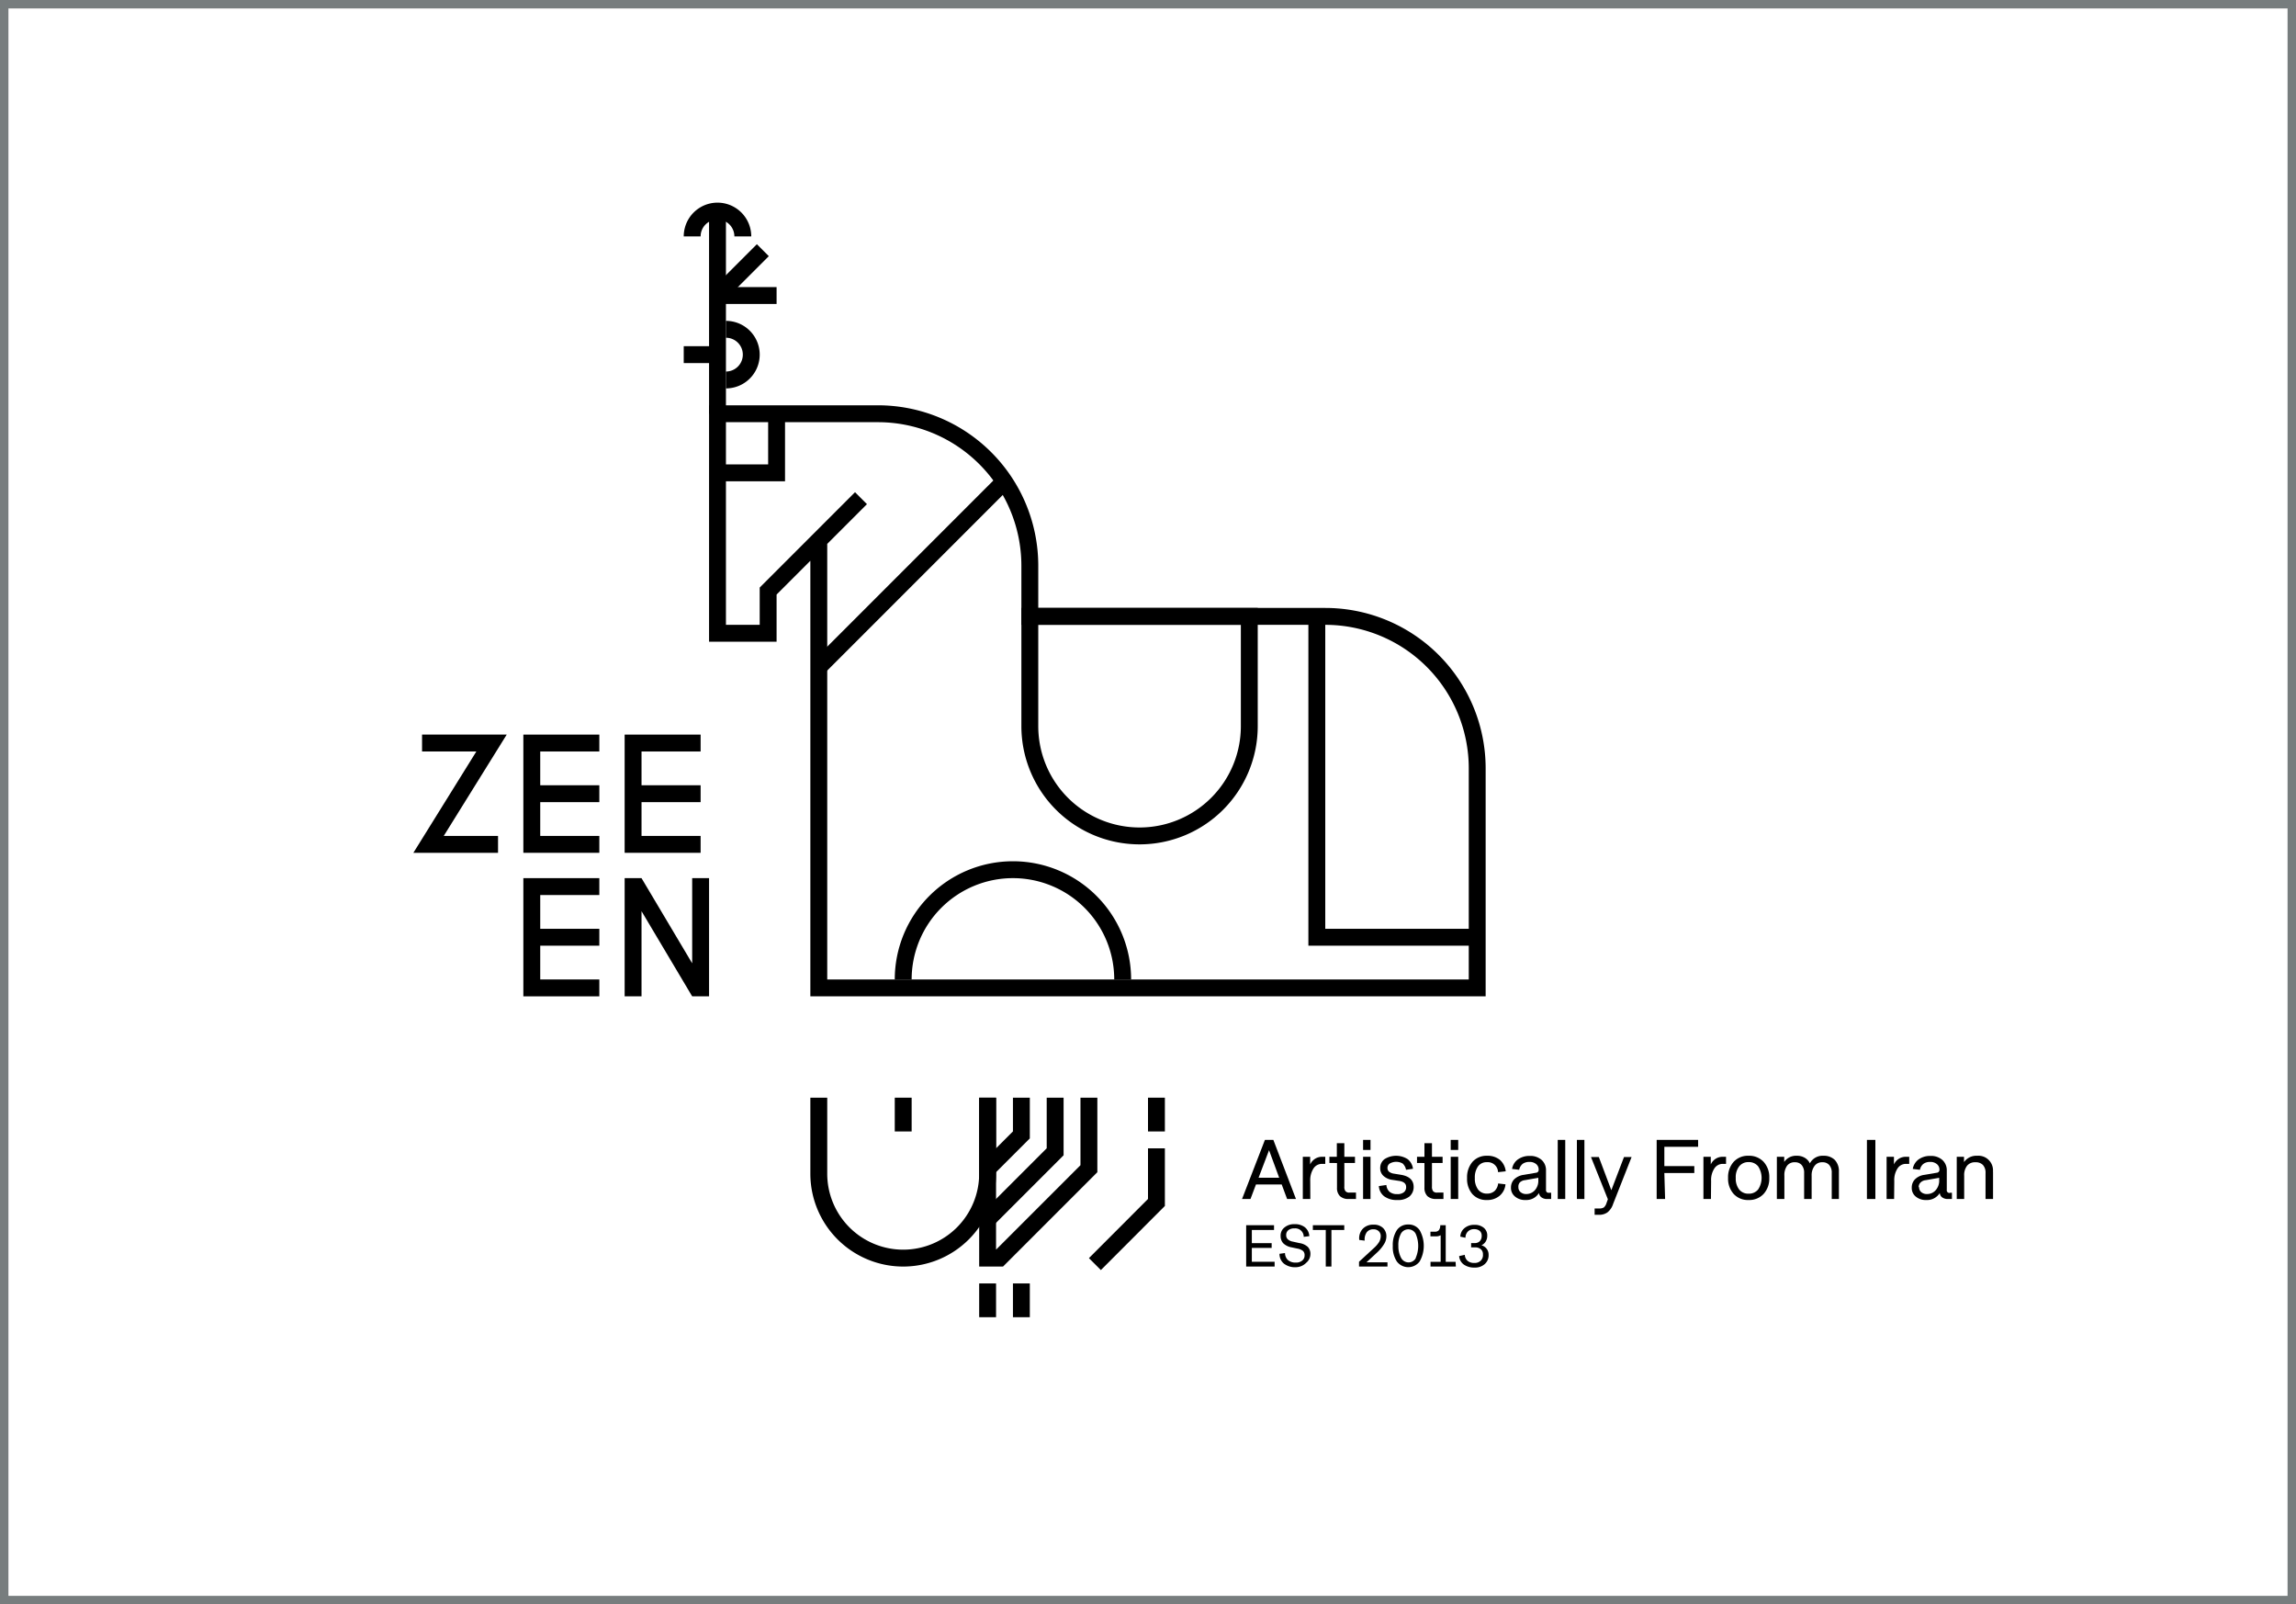 <svg xmlns="http://www.w3.org/2000/svg" viewBox="0 0 272 190"><defs><style>.cls-1,.cls-2{fill:none;stroke:#000;stroke-miterlimit:10;}.cls-1{stroke-width:2px;}.cls-2{stroke-width:2px;}.cls-3{fill:#777d7e;}</style></defs><g id="Graphics"><line class="cls-1" x1="85" y1="49" x2="85" y2="25"/><line class="cls-1" x1="85" y1="35" x2="92" y2="35"/><line class="cls-1" x1="85" y1="35" x2="90.37" y2="29.63"/><line class="cls-1" x1="84.44" y1="42" x2="81" y2="42"/><path class="cls-1" d="M86,39a3,3,0,0,1,0,6"/><path class="cls-1" d="M88,28a3,3,0,0,0-6,0"/><path class="cls-1" d="M107,116a13,13,0,0,1,13-13h0a13,13,0,0,1,13,13"/><line class="cls-1" x1="119" y1="57" x2="97" y2="79"/><path class="cls-1" d="M102,59,91,70v5H85V49h19a18,18,0,0,1,18,18v6h35a18,18,0,0,1,18,18v26H97V64"/><polyline class="cls-1" points="175 111 156 111 156 73"/><path class="cls-1" d="M122,73h26a0,0,0,0,1,0,0V86a13,13,0,0,1-13,13h0a13,13,0,0,1-13-13V73A0,0,0,0,1,122,73Z"/><polyline class="cls-1" points="92 49 92 56 85 56"/><path class="cls-1" d="M97,130v9a10,10,0,0,0,10,10h0a10,10,0,0,0,10-10v-9"/><polyline class="cls-1" points="129.71 149.71 137 142.41 137 136"/><line class="cls-1" x1="107" y1="130" x2="107" y2="134"/><line class="cls-1" x1="137" y1="134" x2="137" y2="130"/><line class="cls-1" x1="117" y1="152" x2="117" y2="156"/><line class="cls-1" x1="121" y1="156" x2="121" y2="152"/><polyline class="cls-1" points="121 130 121 134.41 117 138.41"/><polyline class="cls-1" points="125 130 125 136.41 117 144.41"/><polyline class="cls-1" points="117 130 117 149 118.41 149 129 138.41 129 130"/><polyline class="cls-2" points="50 88 58.23 88 50.77 100 59 100"/><polyline class="cls-2" points="71 100 63 100 63 88 71 88"/><line class="cls-2" x1="71" y1="94" x2="63" y2="94"/><polyline class="cls-2" points="83 100 75 100 75 88 83 88"/><line class="cls-2" x1="83" y1="94" x2="75" y2="94"/><polyline class="cls-2" points="71 117 63 117 63 105 71 105"/><line class="cls-2" x1="71" y1="111" x2="63" y2="111"/><polyline class="cls-2" points="83 104 83 117 82.57 117 75.43 105 75 105 75 118"/><path d="M151.84,140.28h-3.05l-.65,1.72h-1l2.71-7h1l2.68,7h-1.05Zm-2.74-.8h2.44l-1.2-3.26Z"/><path d="M155.23,142h-.89v-5h.87v.91a1.54,1.54,0,0,1,1.43-.91H157v.84h-.4a1.19,1.19,0,0,0-1,.55,2.57,2.57,0,0,0-.38,1.48Z"/><path d="M157.49,137.73V137h.88v-1.61h.89V137h1.26v.73h-1.26v2.8a.79.79,0,0,0,.14.55.59.59,0,0,0,.48.16h.76V142h-.9a1.42,1.42,0,0,1-1-.34,1.34,1.34,0,0,1-.35-1v-2.92Z"/><path d="M162.36,136.19h-.88V135h.88Zm0,5.81h-.88v-5h.88Z"/><path d="M165.52,142.12a2.47,2.47,0,0,1-1.54-.44,1.63,1.63,0,0,1-.63-1.21l.89-.13a1.19,1.19,0,0,0,.38.81,1.34,1.34,0,0,0,.9.27,1.2,1.2,0,0,0,.79-.22.75.75,0,0,0,.27-.63c0-.4-.29-.64-.88-.72l-.72-.11a1.94,1.94,0,0,1-1.09-.48,1.2,1.2,0,0,1-.38-.93,1.28,1.28,0,0,1,.51-1.05,2.55,2.55,0,0,1,2.74,0,1.71,1.71,0,0,1,.63,1.14l-.82.12a1.34,1.34,0,0,0-.4-.74,1.53,1.53,0,0,0-1.53,0,.6.6,0,0,0-.27.51.58.58,0,0,0,.19.46,1.21,1.21,0,0,0,.59.23l.8.13c1,.16,1.52.64,1.52,1.43a1.46,1.46,0,0,1-.52,1.16A2.18,2.18,0,0,1,165.52,142.12Z"/><path d="M167.87,137.73V137h.88v-1.61h.89V137h1.26v.73h-1.26v2.8a.85.85,0,0,0,.14.55.59.59,0,0,0,.48.16H171V142h-.9a1.46,1.46,0,0,1-1-.34,1.38,1.38,0,0,1-.35-1v-2.92Z"/><path d="M172.75,136.19h-.89V135h.89Zm0,5.81h-.89v-5h.89Z"/><path d="M176.16,141.36a1.29,1.29,0,0,0,.91-.32,1.43,1.43,0,0,0,.41-.88l.87.1a2,2,0,0,1-.7,1.36,2.24,2.24,0,0,1-1.49.5,2.2,2.2,0,0,1-1.73-.7,2.74,2.74,0,0,1-.63-1.9,2.8,2.8,0,0,1,.64-1.92,2.22,2.22,0,0,1,1.72-.72,2.31,2.31,0,0,1,1.52.48,2.11,2.11,0,0,1,.7,1.36l-.91.1a1.22,1.22,0,0,0-1.32-1.18,1.24,1.24,0,0,0-1.05.49,2.25,2.25,0,0,0-.38,1.39,2.15,2.15,0,0,0,.38,1.35A1.26,1.26,0,0,0,176.16,141.36Z"/><path d="M183.52,141.26h.24V142h-.48a1.09,1.09,0,0,1-.66-.19.73.73,0,0,1-.3-.52,1.76,1.76,0,0,1-1.58.83,1.84,1.84,0,0,1-1.26-.41,1.31,1.31,0,0,1-.48-1.05,1.38,1.38,0,0,1,.39-1,2,2,0,0,1,1.12-.52l1.46-.25a.33.33,0,0,0,.31-.36.82.82,0,0,0-.29-.66,1.17,1.17,0,0,0-.8-.26,1.32,1.32,0,0,0-.81.23,1.24,1.24,0,0,0-.41.7l-.84-.1a1.72,1.72,0,0,1,.68-1.12,2.31,2.31,0,0,1,1.41-.42,2,2,0,0,1,1.42.48,1.64,1.64,0,0,1,.51,1.27v2.25a.37.37,0,0,0,.09.29A.36.36,0,0,0,183.52,141.26Zm-3.64-.66a.73.73,0,0,0,.26.59,1,1,0,0,0,.7.22,1.34,1.34,0,0,0,1-.46,1.68,1.68,0,0,0,.4-1.17v-.29l-1.6.28a1,1,0,0,0-.6.28A.74.74,0,0,0,179.88,140.6Z"/><path d="M185.43,142h-.89v-7h.89Z"/><path d="M187.7,142h-.89v-7h.89Z"/><path d="M190.32,142.47l.16-.44-2-5h.93l1.48,3.93,1.5-3.93h.9l-2.19,5.56a2.07,2.07,0,0,1-.68,1,1.66,1.66,0,0,1-1,.28h-.51v-.75h.51A1,1,0,0,0,190,143,1.11,1.11,0,0,0,190.32,142.47Z"/><path d="M197.26,142h-1v-7h4.91v.82h-4v2.28h3.55v.82h-3.55Z"/><path d="M202.69,142h-.89v-5h.87v.91a1.53,1.53,0,0,1,1.43-.91h.38v.84h-.39a1.17,1.17,0,0,0-1,.55,2.5,2.5,0,0,0-.38,1.48Z"/><path d="M204.72,139.5a2.7,2.7,0,0,1,.66-1.9,2.28,2.28,0,0,1,1.77-.72,2.32,2.32,0,0,1,1.78.72,2.66,2.66,0,0,1,.67,1.9,2.69,2.69,0,0,1-.67,1.9,2.32,2.32,0,0,1-1.78.72,2.28,2.28,0,0,1-1.77-.72A2.7,2.7,0,0,1,204.72,139.5Zm3.56,1.37a2.49,2.49,0,0,0,0-2.74,1.39,1.39,0,0,0-1.13-.5,1.36,1.36,0,0,0-1.11.5,2.06,2.06,0,0,0-.41,1.37,2.11,2.11,0,0,0,.4,1.37,1.37,1.37,0,0,0,1.12.5A1.39,1.39,0,0,0,208.28,140.87Z"/><path d="M214.62,139.24V142h-.89v-3.08a1.39,1.39,0,0,0-.29-.94,1,1,0,0,0-.8-.33,1.08,1.08,0,0,0-.93.41,1.89,1.89,0,0,0-.32,1.18V142h-.89v-5h.87v.61a1.68,1.68,0,0,1,1.47-.73,1.78,1.78,0,0,1,.95.23,1.49,1.49,0,0,1,.62.67,1.69,1.69,0,0,1,1.61-.9,1.83,1.83,0,0,1,1.35.5,1.93,1.93,0,0,1,.48,1.38V142H217v-3.08a1.34,1.34,0,0,0-.29-.94,1,1,0,0,0-.8-.33,1.08,1.08,0,0,0-.93.41A1.82,1.82,0,0,0,214.62,139.24Z"/><path d="M222.17,142h-1v-7h1Z"/><path d="M224.39,142h-.89v-5h.87v.91a1.53,1.53,0,0,1,1.43-.91h.38v.84h-.39a1.17,1.17,0,0,0-1,.55,2.5,2.5,0,0,0-.38,1.48Z"/><path d="M231,141.26h.24V142h-.49a1.09,1.09,0,0,1-.66-.19.69.69,0,0,1-.29-.52,1.77,1.77,0,0,1-1.59.83,1.84,1.84,0,0,1-1.26-.41,1.3,1.3,0,0,1-.47-1.05,1.38,1.38,0,0,1,.39-1,1.93,1.93,0,0,1,1.11-.52l1.46-.25a.34.34,0,0,0,.32-.36.83.83,0,0,0-.3-.66,1.17,1.17,0,0,0-.8-.26,1.29,1.29,0,0,0-.8.23,1.14,1.14,0,0,0-.41.7l-.85-.1a1.77,1.77,0,0,1,.68-1.12,2.32,2.32,0,0,1,1.42-.42,2,2,0,0,1,1.41.48,1.65,1.65,0,0,1,.52,1.27v2.25a.32.32,0,0,0,.37.38Zm-3.65-.66a.73.73,0,0,0,.26.59,1,1,0,0,0,.71.22,1.32,1.32,0,0,0,1-.46,1.69,1.69,0,0,0,.41-1.17v-.29l-1.6.28a1,1,0,0,0-.61.28A.74.74,0,0,0,227.3,140.6Z"/><path d="M236.11,138.76V142h-.89v-3.08a1.34,1.34,0,0,0-.3-.94,1.15,1.15,0,0,0-.88-.33,1.21,1.21,0,0,0-1,.4,1.8,1.8,0,0,0-.35,1.19V142h-.88v-5h.86v.63a1.78,1.78,0,0,1,1.56-.75,1.73,1.73,0,0,1,1.87,1.88Z"/><path d="M151,150h-3.37v-4.9h3.3v.57h-2.63v1.56h2.35v.56h-2.35v1.64H151Z"/><path d="M153.51,150.08a2.16,2.16,0,0,1-1.4-.42,1.47,1.47,0,0,1-.53-1.17l.65-.09a1.14,1.14,0,0,0,.36.84,1.37,1.37,0,0,0,.92.29,1.12,1.12,0,0,0,.76-.24.77.77,0,0,0,.28-.63.66.66,0,0,0-.19-.51,1.5,1.5,0,0,0-.68-.28l-.65-.14a1.91,1.91,0,0,1-1-.48,1.25,1.25,0,0,1-.32-.88,1.2,1.2,0,0,1,.46-1,1.76,1.76,0,0,1,1.19-.39,1.9,1.9,0,0,1,1.23.37,1.44,1.44,0,0,1,.52,1.05l-.66.08a1,1,0,0,0-1.09-1,1.11,1.11,0,0,0-.73.21.7.7,0,0,0-.26.57.66.66,0,0,0,.19.51,1.2,1.2,0,0,0,.61.28l.76.17a1.87,1.87,0,0,1,1,.45,1.18,1.18,0,0,1,.31.86,1.33,1.33,0,0,1-.47,1A1.79,1.79,0,0,1,153.51,150.08Z"/><path d="M155.53,145.1h3.72v.57h-1.52V150h-.67v-4.33h-1.53Z"/><path d="M163.57,146.4a.76.76,0,0,0-.24-.59.84.84,0,0,0-.62-.22.94.94,0,0,0-.79.34,1.47,1.47,0,0,0-.25,1l-.64-.08a1.64,1.64,0,0,1,.42-1.33,1.67,1.67,0,0,1,1.26-.48,1.54,1.54,0,0,1,1.12.38,1.33,1.33,0,0,1,.41,1,1.71,1.71,0,0,1-.25.88,4.58,4.58,0,0,1-.81,1l-1.3,1.2h2.49V150H161v-.57l1.76-1.62a3.32,3.32,0,0,0,.62-.72A1.42,1.42,0,0,0,163.57,146.4Z"/><path d="M165,147.55a3.2,3.2,0,0,1,.48-1.86,1.58,1.58,0,0,1,1.35-.67,1.56,1.56,0,0,1,1.35.67,3.76,3.76,0,0,1,0,3.71,1.69,1.69,0,0,1-2.7,0A3.12,3.12,0,0,1,165,147.55Zm2.7,1.46a3.59,3.59,0,0,0,0-2.92,1,1,0,0,0-1.73,0,2.81,2.81,0,0,0-.31,1.45A2.92,2.92,0,0,0,166,149a1,1,0,0,0,.87.51A1,1,0,0,0,167.73,149Z"/><path d="M172.47,150h-3v-.56h1.2v-3.15a1,1,0,0,1-.56.13h-.65v-.55H170a.56.56,0,0,0,.47-.19.92.92,0,0,0,.15-.58h.65v4.34h1.17Z"/><path d="M175.68,148.56a.75.75,0,0,0-.25-.61,1,1,0,0,0-.71-.22h-.44v-.51h.42a.81.81,0,0,0,.61-.23.9.9,0,0,0,.22-.65.72.72,0,0,0-.24-.57,1,1,0,0,0-.64-.2,1,1,0,0,0-.74.27,1,1,0,0,0-.3.75l-.61-.13a1.34,1.34,0,0,1,.48-1,1.74,1.74,0,0,1,1.18-.4,1.65,1.65,0,0,1,1.12.35,1.16,1.16,0,0,1,.41.93,1.31,1.31,0,0,1-.18.69,1.12,1.12,0,0,1-.51.45,1.17,1.17,0,0,1,.63.43,1.12,1.12,0,0,1,.22.7,1.38,1.38,0,0,1-.46,1.1,1.72,1.72,0,0,1-1.22.41,2.09,2.09,0,0,1-1.26-.36,1.36,1.36,0,0,1-.55-1l.67-.15a1,1,0,0,0,.33.71,1.14,1.14,0,0,0,.79.25,1,1,0,0,0,.76-.26A.92.92,0,0,0,175.68,148.56Z"/><path class="cls-3" d="M271,1V189H1V1H271m1-1H0V190H272V0Z"/></g></svg>